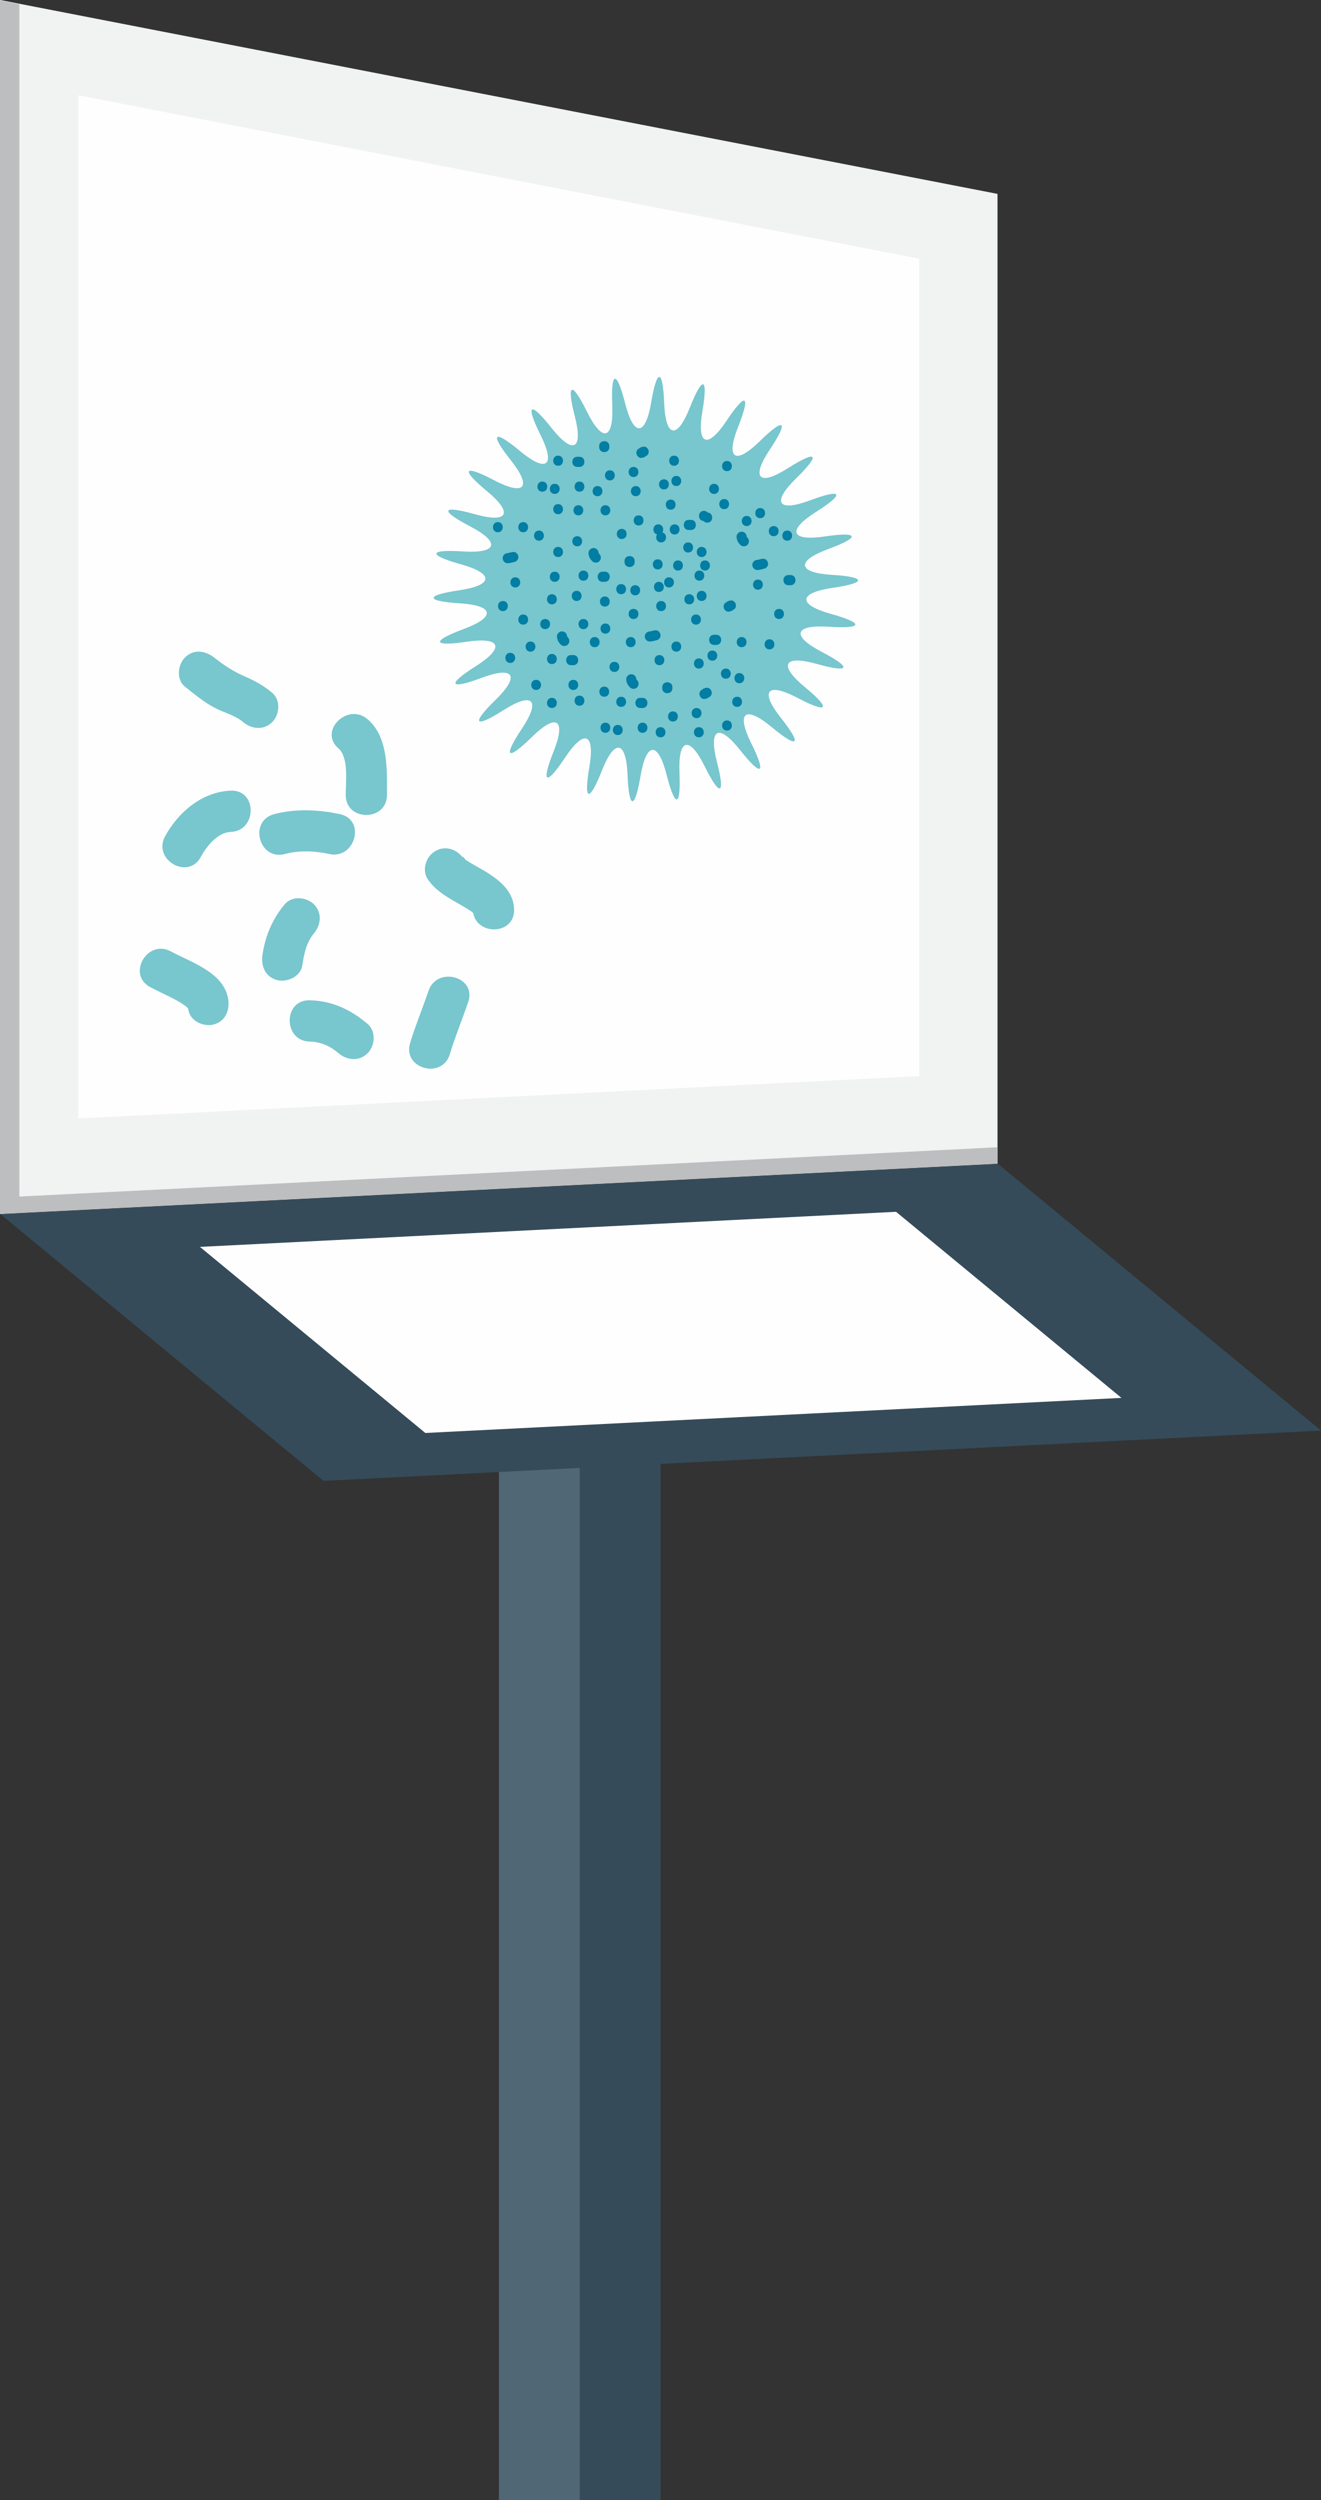<?xml version="1.0" encoding="UTF-8" standalone="no"?>
<!-- Created with Inkscape (http://www.inkscape.org/) -->

<svg
   xmlns:dc="http://purl.org/dc/elements/1.1/"
   xmlns:cc="http://creativecommons.org/ns#"
   xmlns:rdf="http://www.w3.org/1999/02/22-rdf-syntax-ns#"
   xmlns:svg="http://www.w3.org/2000/svg"
   xmlns="http://www.w3.org/2000/svg"
   xmlns:sodipodi="http://sodipodi.sourceforge.net/DTD/sodipodi-0.dtd"
   xmlns:inkscape="http://www.inkscape.org/namespaces/inkscape"
   width="86.882"
   height="164.316"
   viewBox="0 0 86.882 164.316"
   id="svg9844"
   version="1.1"
   inkscape:version="0.91 r13725"
   sodipodi:docname="board.svg">
  <rect x="0" y="0" width="86.882" height="164.316" fill="#333333" stroke="none"/>
  <defs
     id="defs9846">
    <clipPath
       id="clipPath1826-5"
       clipPathUnits="userSpaceOnUse">
      <path
         inkscape:connector-curvature="0"
         id="path1824-2"
         d="m 70.553,574.814 202.237,0 0,-51.566 -202.237,0 z" />
    </clipPath>
    <linearGradient
       id="linearGradient1836-3"
       spreadMethod="pad"
       gradientTransform="matrix(0,98.733,98.733,0,171.671,522.831)"
       gradientUnits="userSpaceOnUse"
       y2="0"
       x2="1"
       y1="0"
       x1="0">
      <stop
         id="stop1832-6"
         offset="0"
         style="stop-opacity:1;stop-color:#ffffff" />
      <stop
         id="stop1834-5"
         offset="1"
         style="stop-opacity:1;stop-color:#231f20" />
    </linearGradient>
    <clipPath
       id="clipPath1304-6"
       clipPathUnits="userSpaceOnUse">
      <path
         inkscape:connector-curvature="0"
         id="path1302-7"
         d="m 241.93,643.216 16.903,0 0,-56.38 -16.903,0 z" />
    </clipPath>
    <clipPath
       id="clipPath1280-3"
       clipPathUnits="userSpaceOnUse">
      <path
         inkscape:connector-curvature="0"
         id="path1278-2"
         d="m 225.027,643.216 16.903,0 0,-56.38 -16.903,0 z" />
    </clipPath>
    <clipPath
       id="clipPath1256-5"
       clipPathUnits="userSpaceOnUse">
      <path
         inkscape:connector-curvature="0"
         id="path1254-4"
         d="m 199.37,650 11.807,0 0,-63.164 -11.807,0 z" />
    </clipPath>
    <clipPath
       id="clipPath1240-8"
       clipPathUnits="userSpaceOnUse">
      <path
         inkscape:connector-curvature="0"
         id="path1238-9"
         d="m 188.744,643.216 10.76,0 0,-56.38 -10.76,0 z" />
    </clipPath>
    <clipPath
       id="clipPath1224-4"
       clipPathUnits="userSpaceOnUse">
      <path
         inkscape:connector-curvature="0"
         id="path1222-4"
         d="m 211.187,654.81 13.876,0 0,-67.974 -13.876,0 z" />
    </clipPath>
    <clipPath
       id="clipPath1198-8"
       clipPathUnits="userSpaceOnUse">
      <path
         inkscape:connector-curvature="0"
         id="path1196-1"
         d="m 168.542,654.81 20.202,0 0,-67.974 -20.202,0 z" />
    </clipPath>
    <clipPath
       id="clipPath1510-4"
       clipPathUnits="userSpaceOnUse">
      <path
         inkscape:connector-curvature="0"
         id="path1508-9"
         d="m 653.895,624.349 77.357,0 0,-10.384 -77.357,0 z" />
    </clipPath>
    <clipPath
       id="clipPath1494-1"
       clipPathUnits="userSpaceOnUse">
      <path
         inkscape:connector-curvature="0"
         id="path1492-4"
         d="m 662.202,614.082 69.05,0 0,-9.462 -69.05,0 z" />
    </clipPath>
    <clipPath
       id="clipPath1478-6"
       clipPathUnits="userSpaceOnUse">
      <path
         inkscape:connector-curvature="0"
         id="path1476-2"
         d="m 648.004,604.62 83.248,0 0,-17.77 -83.248,0 z" />
    </clipPath>
    <clipPath
       id="clipPath1320-1"
       clipPathUnits="userSpaceOnUse">
      <path
         inkscape:connector-curvature="0"
         id="path1318-3"
         d="m 517.567,574.814 228.766,0 0,-51.566 -228.766,0 z" />
    </clipPath>
    <linearGradient
       id="linearGradient1330-5"
       spreadMethod="pad"
       gradientTransform="matrix(0,98.733,98.733,0,631.95,522.831)"
       gradientUnits="userSpaceOnUse"
       y2="0"
       x2="1"
       y1="0"
       x1="0">
      <stop
         id="stop1326-0"
         offset="0"
         style="stop-opacity:1;stop-color:#ffffff" />
      <stop
         id="stop1328-8"
         offset="1"
         style="stop-opacity:1;stop-color:#231f20" />
    </linearGradient>
  </defs>
  <sodipodi:namedview
     id="base"
     pagecolor="#ffffff"
     bordercolor="#666666"
     borderopacity="1.0"
     inkscape:pageopacity="0.0"
     inkscape:pageshadow="2"
     inkscape:zoom="0.98994949"
     inkscape:cx="194.32466"
     inkscape:cy="292.52257"
     inkscape:document-units="px"
     inkscape:current-layer="layer1"
     showgrid="false"
     units="px"
     inkscape:window-width="1920"
     inkscape:window-height="1017"
     inkscape:window-x="-8"
     inkscape:window-y="-8"
     inkscape:window-maximized="1"
     fit-margin-top="0"
     fit-margin-left="0"
     fit-margin-right="0"
     fit-margin-bottom="0" />
  <g
     inkscape:label="Capa 1"
     inkscape:groupmode="layer"
     id="layer1"
     transform="translate(-3.4458e-6,-888.046)">
    <path
       id="path618"
       style="fill:#354b59;fill-opacity:1;fill-rule:nonzero;stroke:none"
       d="m 43.441,1052.362 -10.624,0 0,-73.186 10.624,0 z"
       inkscape:connector-curvature="0" />
    <path
       id="path620"
       style="fill:#506875;fill-opacity:1;fill-rule:nonzero;stroke:none"
       d="m 38.129,1052.362 -5.312,0 0,-73.186 5.312,0 z"
       inkscape:connector-curvature="0" />
    <g
       transform="matrix(0.657,0,0,-0.657,3.4150018e-4,888.046)"
       id="g622">
      <path
         id="path624"
         style="fill:#f1f2f2;fill-opacity:1;fill-rule:nonzero;stroke:none"
         d="m 0,0 0,-121.41 99.855,5.031 0,96.983 z"
         inkscape:connector-curvature="0" />
    </g>
    <g
       transform="matrix(0.657,0,0,-0.657,5.149,894.306)"
       id="g626">
      <path
         id="path628"
         style="fill:#fffeff;fill-opacity:1;fill-rule:nonzero;stroke:none"
         d="m 0,0 0,-102.361 84.188,4.241 0,81.766 z"
         inkscape:connector-curvature="0" />
    </g>
    <g
       transform="matrix(0.657,0,0,-0.657,1.273,966.69)"
       id="g630">
      <path
         id="path632"
         style="fill:#bcbec0;fill-opacity:1;fill-rule:nonzero;stroke:none"
         d="m 0,0 0,119.278 -1.937,0.376 0,-121.409 99.856,5.03 0,1.658 z"
         inkscape:connector-curvature="0" />
    </g>
    <g
       transform="matrix(0.657,0,0,-0.657,86.883,982.07)"
       id="g634">
      <path
         id="path636"
         style="fill:#354b59;fill-opacity:1;fill-rule:nonzero;stroke:none"
         d="m 0,0 -99.855,-5.03 -32.333,26.674 99.856,5.03"
         inkscape:connector-curvature="0" />
    </g>
    <g
       transform="matrix(0.657,0,0,-0.657,73.757,979.921)"
       id="g638">
      <path
         id="path640"
         style="fill:#fffeff;fill-opacity:1;fill-rule:nonzero;stroke:none"
         d="m 0,0 -69.686,-3.511 -22.562,18.616 69.685,3.51"
         inkscape:connector-curvature="0" />
    </g>
    <g
       transform="matrix(0.657,0,0,-0.657,22.263,937.238)"
       id="g642">
      <path
         id="path644"
         style="fill:#78c6ce;fill-opacity:1;fill-rule:nonzero;stroke:none"
         d="m 0,0 c 1.03,-0.881 0.727,-3.335 0.723,-4.659 -0.008,-2.662 4.119,-2.66 4.128,0 C 4.859,-2.167 5.005,1.133 2.919,2.92 0.908,4.641 -2.025,1.734 0,0"
         inkscape:connector-curvature="0" />
    </g>
    <g
       transform="matrix(0.657,0,0,-0.657,33.813,947.819)"
       id="g646">
      <path
         id="path648"
         style="fill:#78c6ce;fill-opacity:1;fill-rule:nonzero;stroke:none"
         d="M 0,0 C -0.042,1.637 -1.166,2.682 -2.444,3.527 -2.987,3.888 -3.568,4.194 -4.134,4.52 -4.428,4.69 -4.716,4.87 -4.998,5.061 -4.612,4.798 -5.464,5.667 -5.073,5.095 -5.706,6.024 -6.876,6.436 -7.897,5.836 -8.816,5.298 -9.272,3.944 -8.639,3.013 -7.934,1.981 -6.905,1.348 -5.84,0.738 c 0.502,-0.286 1.003,-0.57 1.486,-0.888 0.202,-0.147 0.22,-0.156 0.054,-0.028 0.094,-0.077 0.182,-0.157 0.268,-0.241 0.161,-0.177 0.155,-0.164 -0.015,0.043 C -3.825,-0.691 -4.125,-0.122 -4.129,0 -4.059,-2.657 0.07,-2.663 0,0"
         inkscape:connector-curvature="0" />
    </g>
    <g
       transform="matrix(0.657,0,0,-0.657,28.182,953.171)"
       id="g650">
      <path
         id="path652"
         style="fill:#78c6ce;fill-opacity:1;fill-rule:nonzero;stroke:none"
         d="M 0,0 C -0.596,-1.751 -1.31,-3.462 -1.844,-5.234 -2.613,-7.79 1.372,-8.875 2.137,-6.333 2.671,-4.559 3.385,-2.851 3.981,-1.099 4.84,1.43 0.851,2.505 0,0"
         inkscape:connector-curvature="0" />
    </g>
    <g
       transform="matrix(0.657,0,0,-0.657,24.181,955.349)"
       id="g654">
      <path
         id="path656"
         style="fill:#78c6ce;fill-opacity:1;fill-rule:nonzero;stroke:none"
         d="m 0,0 c -1.685,1.443 -3.564,2.326 -5.81,2.375 -2.664,0.058 -2.659,-4.071 0,-4.129 1.095,-0.024 2.03,-0.428 2.891,-1.165 0.853,-0.732 2.077,-0.841 2.919,0 C 0.749,-2.17 0.854,-0.733 0,0"
         inkscape:connector-curvature="0" />
    </g>
    <g
       transform="matrix(0.657,0,0,-0.657,15.008,953.71)"
       id="g658">
      <path
         id="path660"
         style="fill:#78c6ce;fill-opacity:1;fill-rule:nonzero;stroke:none"
         d="m 0,0 c -0.422,2.66 -3.708,3.673 -5.74,4.771 -2.341,1.265 -4.427,-2.299 -2.084,-3.564 0.827,-0.446 1.692,-0.814 2.52,-1.259 0.214,-0.115 0.421,-0.24 0.628,-0.366 -0.041,0.025 0.58,-0.411 0.327,-0.209 0.162,-0.13 0.306,-0.279 0.447,-0.433 -0.128,0.165 -0.133,0.151 -0.013,-0.043 -0.098,0.227 -0.12,0.228 -0.065,0.004 0.176,-1.112 1.546,-1.714 2.539,-1.442 C -0.268,-2.217 0.176,-1.111 0,0"
         inkscape:connector-curvature="0" />
    </g>
    <g
       transform="matrix(0.657,0,0,-0.657,19.879,951.511)"
       id="g662">
      <path
         id="path664"
         style="fill:#78c6ce;fill-opacity:1;fill-rule:nonzero;stroke:none"
         d="m 0,0 c 0.174,1.152 0.408,2.315 1.164,3.217 0.722,0.863 0.847,2.071 0,2.919 C 0.422,6.879 -1.032,7 -1.756,6.136 -2.989,4.662 -3.692,2.995 -3.981,1.098 -4.151,-0.014 -3.719,-1.117 -2.54,-1.441 -1.553,-1.713 -0.171,-1.114 0,0"
         inkscape:connector-curvature="0" />
    </g>
    <g
       transform="matrix(0.657,0,0,-0.657,22.372,941.56)"
       id="g666">
      <path
         id="path668"
         style="fill:#78c6ce;fill-opacity:1;fill-rule:nonzero;stroke:none"
         d="m 0,0 c -2.139,0.471 -4.499,0.575 -6.627,0 -2.567,-0.694 -1.477,-4.677 1.098,-3.981 1.41,0.383 3.013,0.313 4.431,0 C 1.497,-4.552 2.6,-0.572 0,0"
         inkscape:connector-curvature="0" />
    </g>
    <g
       transform="matrix(0.657,0,0,-0.657,13.201,944.377)"
       id="g670">
      <path
         id="path672"
         style="fill:#78c6ce;fill-opacity:1;fill-rule:nonzero;stroke:none"
         d="m 0,0 c 0.602,1.1 1.689,2.461 3.009,2.517 2.652,0.109 2.663,4.238 0,4.129 C 0.147,6.527 -2.23,4.522 -3.564,2.084 -4.844,-0.252 -1.278,-2.336 0,0"
         inkscape:connector-curvature="0" />
    </g>
    <g
       transform="matrix(0.657,0,0,-0.657,17.908,933.585)"
       id="g674">
      <path
         id="path676"
         style="fill:#78c6ce;fill-opacity:1;fill-rule:nonzero;stroke:none"
         d="m 0,0 c -0.848,0.72 -1.74,1.203 -2.753,1.645 -1.139,0.497 -2.099,1.125 -3.072,1.894 -0.882,0.695 -2.054,0.864 -2.919,0 -0.726,-0.726 -0.884,-2.222 0,-2.92 0.961,-0.757 1.892,-1.544 2.981,-2.115 0.918,-0.481 2.042,-0.742 2.843,-1.423 0.856,-0.728 2.076,-0.843 2.92,0 C 0.746,-2.172 0.857,-0.73 0,0"
         inkscape:connector-curvature="0" />
    </g>
    <g
       transform="matrix(0.657,0,0,-0.657,47.791,915.692)"
       id="g678">
      <path
         id="path680"
         style="fill:#78c6ce;fill-opacity:1;fill-rule:nonzero;stroke:none"
         d="M 0,0 C 1.918,2.89 2.438,2.618 1.156,-0.604 -0.126,-3.827 0.852,-4.477 3.327,-2.049 5.803,0.379 6.255,0.004 4.331,-2.881 2.407,-5.767 3.229,-6.605 6.155,-4.746 9.082,-2.885 9.447,-3.345 6.965,-5.768 4.482,-8.19 5.111,-9.182 8.36,-7.971 c 3.25,1.211 3.512,0.686 0.58,-1.168 -2.931,-1.853 -2.522,-2.954 0.909,-2.445 3.43,0.509 3.576,-0.06 0.323,-1.264 -3.253,-1.203 -3.082,-2.364 0.38,-2.58 3.461,-0.216 3.484,-0.801 0.053,-1.302 -3.432,-0.501 -3.505,-1.673 -0.165,-2.603 3.342,-0.931 3.243,-1.509 -0.218,-1.286 -3.461,0.223 -3.778,-0.907 -0.703,-2.512 3.075,-1.604 2.858,-2.15 -0.481,-1.212 -3.338,0.938 -3.883,-0.102 -1.209,-2.31 2.674,-2.21 2.349,-2.699 -0.723,-1.087 -3.071,1.612 -3.819,0.709 -1.664,-2.008 2.158,-2.716 1.738,-3.127 -0.93,-0.912 -2.669,2.215 -3.589,1.487 -2.046,-1.62 1.545,-3.105 1.049,-3.419 -1.102,-0.698 -2.148,2.722 -3.201,2.201 -2.336,-1.158 0.865,-3.358 0.314,-3.563 -1.222,-0.453 -1.537,3.109 -2.674,2.818 -2.527,-0.648 0.147,-3.465 -0.433,-3.551 -1.29,-0.19 -0.857,3.361 -2.029,3.312 -2.606,-0.107 -0.576,-3.42 -1.162,-3.383 -1.302,0.082 -0.14,3.465 -1.297,3.662 -2.57,0.436 -1.277,-3.225 -1.841,-3.067 -1.256,0.351 0.584,3.419 -0.507,3.852 -2.425,0.962 -1.918,-2.89 -2.437,-2.617 -1.155,0.604 1.282,3.224 0.304,3.873 -2.173,1.446 -2.476,-2.429 -2.928,-2.055 -1.004,0.831 1.924,2.886 1.104,3.725 -1.824,1.865 -2.927,-1.861 -3.291,-1.4 -0.809,1.022 2.482,2.422 1.854,3.414 -1.396,2.203 -3.25,-1.211 -3.512,-0.685 -0.579,1.168 2.93,1.854 2.523,2.954 -0.908,2.445 -3.43,-0.509 -3.577,0.06 -0.325,1.264 3.253,1.203 3.083,2.364 -0.379,2.58 -3.462,0.216 -3.485,0.802 -0.052,1.303 3.43,0.501 3.505,1.672 0.164,2.603 -3.341,0.931 -3.244,1.509 0.217,1.285 3.461,-0.224 3.779,0.907 0.704,2.512 -3.075,1.605 -2.859,2.15 0.48,1.212 3.34,-0.938 3.883,0.102 1.209,2.311 -2.673,2.209 -2.348,2.698 0.724,1.086 3.07,-1.613 3.818,-0.708 1.663,2.008 -2.156,2.717 -1.737,3.128 0.932,0.913 2.668,-2.216 3.589,-1.487 2.044,1.619 -1.544,3.105 -1.048,3.419 1.102,0.697 2.15,-2.721 3.201,-2.2 2.336,1.159 -0.864,3.359 -0.314,3.563 1.222,0.454 1.539,-3.109 2.676,-2.818 2.528,0.648 -0.148,3.464 0.432,3.55 1.29,0.189 0.856,-3.36 2.03,-3.312 2.606,0.108 0.577,3.419 1.162,3.383 1.301,-0.083 0.14,-3.465 1.297,-3.662 2.572,-0.436 1.275,3.226 1.84,3.067 1.256,-0.352 C -3.009,-2.457 -1.918,-2.89 0,0"
         inkscape:connector-curvature="0" />
    </g>
    <g
       transform="matrix(0.657,0,0,-0.657,38.705,924.398)"
       id="g682">
      <path
         id="path684"
         style="fill:#027da3;fill-opacity:1;fill-rule:nonzero;stroke:none"
         d="m 0,0 c 0.015,-0.331 0.146,-0.579 0.375,-0.809 0.195,-0.196 0.521,-0.195 0.716,0 0.196,0.195 0.195,0.521 0,0.717 C 1.074,-0.075 0.962,0.054 1.038,-0.046 1.022,-0.023 1.008,0 0.996,0.024 1.013,-0.008 1.02,-0.117 1.015,0 1.003,0.276 0.793,0.506 0.508,0.506 0.24,0.506 -0.011,0.276 0,0"
         inkscape:connector-curvature="0" />
    </g>
    <g
       transform="matrix(0.657,0,0,-0.657,39.631,926.286)"
       id="g686">
      <path
         id="path688"
         style="fill:#027da3;fill-opacity:1;fill-rule:nonzero;stroke:none"
         d="m 0,0 0.226,0 c 0.652,0 0.652,1.014 0,1.014 L 0,1.014 C -0.654,1.014 -0.654,0 0,0"
         inkscape:connector-curvature="0" />
    </g>
    <g
       transform="matrix(0.657,0,0,-0.657,41.741,924.99)"
       id="g690">
      <path
         id="path692"
         style="fill:#027da3;fill-opacity:1;fill-rule:nonzero;stroke:none"
         d="m 0,0 0,0.113 c 0,0.653 -1.013,0.653 -1.013,0 L -1.013,0 C -1.013,-0.654 0,-0.654 0,0"
         inkscape:connector-curvature="0" />
    </g>
    <g
       transform="matrix(0.657,0,0,-0.657,41.778,927.174)"
       id="g694">
      <path
         id="path696"
         style="fill:#027da3;fill-opacity:1;fill-rule:nonzero;stroke:none"
         d="M 0,0 C 0.654,0 0.654,1.014 0,1.014 -0.654,1.014 -0.654,0 0,0"
         inkscape:connector-curvature="0" />
    </g>
    <g
       transform="matrix(0.657,0,0,-0.657,47.924,928.248)"
       id="g698">
      <path
         id="path700"
         style="fill:#027da3;fill-opacity:1;fill-rule:nonzero;stroke:none"
         d="M 0,0 C 0.122,0.016 0.21,0.038 0.323,0.087 0.366,0.119 0.408,0.151 0.45,0.184 0.525,0.256 0.344,0.134 0.443,0.177 0.359,0.154 0.273,0.131 0.189,0.108 0.201,0.109 0.213,0.111 0.226,0.113 0.499,0.148 0.732,0.316 0.732,0.62 0.732,0.869 0.5,1.162 0.226,1.126 0.104,1.11 0.017,1.089 -0.098,1.04 -0.14,1.008 -0.182,0.976 -0.224,0.942 -0.299,0.87 -0.117,0.993 -0.219,0.95 -0.133,0.973 -0.047,0.996 0.037,1.019 0.025,1.017 0.014,1.016 0,1.014 -0.274,0.979 -0.506,0.81 -0.506,0.507 -0.506,0.258 -0.274,-0.036 0,0"
         inkscape:connector-curvature="0" />
    </g>
    <g
       transform="matrix(0.657,0,0,-0.657,46.147,924.657)"
       id="g702">
      <path
         id="path704"
         style="fill:#027da3;fill-opacity:1;fill-rule:nonzero;stroke:none"
         d="M 0,0 C 0.654,0 0.654,1.014 0,1.014 -0.652,1.014 -0.652,0 0,0"
         inkscape:connector-curvature="0" />
    </g>
    <g
       transform="matrix(0.657,0,0,-0.657,46.147,927.545)"
       id="g706">
      <path
         id="path708"
         style="fill:#027da3;fill-opacity:1;fill-rule:nonzero;stroke:none"
         d="M 0,0 C 0.654,0 0.654,1.014 0,1.014 -0.652,1.014 -0.652,0 0,0"
         inkscape:connector-curvature="0" />
    </g>
    <g
       transform="matrix(0.657,0,0,-0.657,45.333,927.767)"
       id="g710">
      <path
         id="path712"
         style="fill:#027da3;fill-opacity:1;fill-rule:nonzero;stroke:none"
         d="M 0,0 C 0.653,0 0.653,1.014 0,1.014 -0.654,1.014 -0.654,0 0,0"
         inkscape:connector-curvature="0" />
    </g>
    <g
       transform="matrix(0.657,0,0,-0.657,43.334,926.953)"
       id="g714">
      <path
         id="path716"
         style="fill:#027da3;fill-opacity:1;fill-rule:nonzero;stroke:none"
         d="M 0,0 C 0.653,0 0.653,1.014 0,1.014 -0.653,1.014 -0.653,0 0,0"
         inkscape:connector-curvature="0" />
    </g>
    <g
       transform="matrix(0.657,0,0,-0.657,42,922.584)"
       id="g718">
      <path
         id="path720"
         style="fill:#027da3;fill-opacity:1;fill-rule:nonzero;stroke:none"
         d="M 0,0 C 0.654,0 0.654,1.014 0,1.014 -0.654,1.014 -0.654,0 0,0"
         inkscape:connector-curvature="0" />
    </g>
    <g
       transform="matrix(0.657,0,0,-0.657,45.999,926.212)"
       id="g722">
      <path
         id="path724"
         style="fill:#027da3;fill-opacity:1;fill-rule:nonzero;stroke:none"
         d="M 0,0 C 0.653,0 0.653,1.014 0,1.014 -0.653,1.014 -0.653,0 0,0"
         inkscape:connector-curvature="0" />
    </g>
    <g
       transform="matrix(0.657,0,0,-0.657,43.481,923.695)"
       id="g726">
      <path
         id="path728"
         style="fill:#027da3;fill-opacity:1;fill-rule:nonzero;stroke:none"
         d="M 0,0 C 0.654,0 0.654,1.014 0,1.014 -0.653,1.014 -0.653,0 0,0"
         inkscape:connector-curvature="0" />
    </g>
    <g
       transform="matrix(0.657,0,0,-0.657,37.927,927.545)"
       id="g730">
      <path
         id="path732"
         style="fill:#027da3;fill-opacity:1;fill-rule:nonzero;stroke:none"
         d="M 0,0 C 0.654,0 0.654,1.014 0,1.014 -0.652,1.014 -0.652,0 0,0"
         inkscape:connector-curvature="0" />
    </g>
    <g
       transform="matrix(0.657,0,0,-0.657,41.667,928.73)"
       id="g734">
      <path
         id="path736"
         style="fill:#027da3;fill-opacity:1;fill-rule:nonzero;stroke:none"
         d="M 0,0 C 0.653,0 0.653,1.015 0,1.015 -0.654,1.015 -0.654,0 0,0"
         inkscape:connector-curvature="0" />
    </g>
    <g
       transform="matrix(0.657,0,0,-0.657,39.78,927.915)"
       id="g738">
      <path
         id="path740"
         style="fill:#027da3;fill-opacity:1;fill-rule:nonzero;stroke:none"
         d="M 0,0 C 0.652,0 0.652,1.014 0,1.014 -0.654,1.014 -0.654,0 0,0"
         inkscape:connector-curvature="0" />
    </g>
    <g
       transform="matrix(0.657,0,0,-0.657,42.741,930.211)"
       id="g742">
      <path
         id="path744"
         style="fill:#027da3;fill-opacity:1;fill-rule:nonzero;stroke:none"
         d="M 0,0 C 0.138,0.005 0.273,0.027 0.408,0.061 0.456,0.073 0.504,0.088 0.553,0.102 0.589,0.113 0.715,0.124 0.563,0.113 0.839,0.133 1.07,0.329 1.07,0.62 1.07,0.881 0.839,1.147 0.563,1.126 0.449,1.119 0.345,1.098 0.237,1.066 0.13,1.036 0.054,1.017 0,1.015 -0.276,1.003 -0.507,0.792 -0.507,0.507 -0.507,0.239 -0.276,-0.01 0,0"
         inkscape:connector-curvature="0" />
    </g>
    <g
       transform="matrix(0.657,0,0,-0.657,45.777,929.1)"
       id="g746">
      <path
         id="path748"
         style="fill:#027da3;fill-opacity:1;fill-rule:nonzero;stroke:none"
         d="M 0,0 C 0.654,0 0.654,1.014 0,1.014 -0.654,1.014 -0.654,0 0,0"
         inkscape:connector-curvature="0" />
    </g>
    <g
       transform="matrix(0.657,0,0,-0.657,43.481,928.211)"
       id="g750">
      <path
         id="path752"
         style="fill:#027da3;fill-opacity:1;fill-rule:nonzero;stroke:none"
         d="M 0,0 C 0.654,0 0.654,1.014 0,1.014 -0.653,1.014 -0.653,0 0,0"
         inkscape:connector-curvature="0" />
    </g>
    <g
       transform="matrix(0.657,0,0,-0.657,47.11,929.766)"
       id="g754">
      <path
         id="path756"
         style="fill:#027da3;fill-opacity:1;fill-rule:nonzero;stroke:none"
         d="m 0,0 -0.226,0 c -0.654,0 -0.654,-1.014 0,-1.014 l 0.226,0 C 0.653,-1.014 0.653,0 0,0"
         inkscape:connector-curvature="0" />
    </g>
    <g
       transform="matrix(0.657,0,0,-0.657,51.238,928.73)"
       id="g758">
      <path
         id="path760"
         style="fill:#027da3;fill-opacity:1;fill-rule:nonzero;stroke:none"
         d="M 0,0 C 0.654,0 0.654,1.015 0,1.015 -0.653,1.015 -0.653,0 0,0"
         inkscape:connector-curvature="0" />
    </g>
    <g
       transform="matrix(0.657,0,0,-0.657,40.89,923.472)"
       id="g762">
      <path
         id="path764"
         style="fill:#027da3;fill-opacity:1;fill-rule:nonzero;stroke:none"
         d="M 0,0 C 0.654,0 0.654,1.014 0,1.014 -0.654,1.014 -0.654,0 0,0"
         inkscape:connector-curvature="0" />
    </g>
    <g
       transform="matrix(0.657,0,0,-0.657,44.37,923.176)"
       id="g766">
      <path
         id="path768"
         style="fill:#027da3;fill-opacity:1;fill-rule:nonzero;stroke:none"
         d="M 0,0 C 0.653,0 0.653,1.015 0,1.015 -0.653,1.015 -0.653,0 0,0"
         inkscape:connector-curvature="0" />
    </g>
    <g
       transform="matrix(0.657,0,0,-0.657,45.259,924.361)"
       id="g770">
      <path
         id="path772"
         style="fill:#027da3;fill-opacity:1;fill-rule:nonzero;stroke:none"
         d="M 0,0 C 0.654,0 0.654,1.014 0,1.014 -0.653,1.014 -0.653,0 0,0"
         inkscape:connector-curvature="0" />
    </g>
    <g
       transform="matrix(0.657,0,0,-0.657,46.295,922.288)"
       id="g774">
      <path
         id="path776"
         style="fill:#027da3;fill-opacity:1;fill-rule:nonzero;stroke:none"
         d="M 0,0 C 0.654,0 0.654,1.015 0,1.015 -0.653,1.015 -0.653,0 0,0"
         inkscape:connector-curvature="0" />
    </g>
    <g
       transform="matrix(0.657,0,0,-0.657,41.482,930.581)"
       id="g778">
      <path
         id="path780"
         style="fill:#027da3;fill-opacity:1;fill-rule:nonzero;stroke:none"
         d="M 0,0 C 0.654,0 0.654,1.014 0,1.014 -0.652,1.014 -0.652,0 0,0"
         inkscape:connector-curvature="0" />
    </g>
    <g
       transform="matrix(0.657,0,0,-0.657,39.113,930.581)"
       id="g782">
      <path
         id="path784"
         style="fill:#027da3;fill-opacity:1;fill-rule:nonzero;stroke:none"
         d="M 0,0 C 0.654,0 0.654,1.014 0,1.014 -0.654,1.014 -0.654,0 0,0"
         inkscape:connector-curvature="0" />
    </g>
    <g
       transform="matrix(0.657,0,0,-0.657,39.816,929.692)"
       id="g786">
      <path
         id="path788"
         style="fill:#027da3;fill-opacity:1;fill-rule:nonzero;stroke:none"
         d="M 0,0 C 0.654,0 0.654,1.014 0,1.014 -0.652,1.014 -0.652,0 0,0"
         inkscape:connector-curvature="0" />
    </g>
    <g
       transform="matrix(0.657,0,0,-0.657,38.372,926.212)"
       id="g790">
      <path
         id="path792"
         style="fill:#027da3;fill-opacity:1;fill-rule:nonzero;stroke:none"
         d="M 0,0 C 0.654,0 0.654,1.014 0,1.014 -0.654,1.014 -0.654,0 0,0"
         inkscape:connector-curvature="0" />
    </g>
    <g
       transform="matrix(0.657,0,0,-0.657,36.299,927.767)"
       id="g794">
      <path
         id="path796"
         style="fill:#027da3;fill-opacity:1;fill-rule:nonzero;stroke:none"
         d="M 0,0 C 0.652,0 0.652,1.014 0,1.014 -0.654,1.014 -0.654,0 0,0"
         inkscape:connector-curvature="0" />
    </g>
    <g
       transform="matrix(0.657,0,0,-0.657,33.892,926.656)"
       id="g798">
      <path
         id="path800"
         style="fill:#027da3;fill-opacity:1;fill-rule:nonzero;stroke:none"
         d="M 0,0 C 0.653,0 0.653,1.014 0,1.014 -0.654,1.014 -0.654,0 0,0"
         inkscape:connector-curvature="0" />
    </g>
    <g
       transform="matrix(0.657,0,0,-0.657,38.372,929.396)"
       id="g802">
      <path
         id="path804"
         style="fill:#027da3;fill-opacity:1;fill-rule:nonzero;stroke:none"
         d="M 0,0 C 0.654,0 0.654,1.014 0,1.014 -0.654,1.014 -0.654,0 0,0"
         inkscape:connector-curvature="0" />
    </g>
    <g
       transform="matrix(0.657,0,0,-0.657,36.484,926.286)"
       id="g806">
      <path
         id="path808"
         style="fill:#027da3;fill-opacity:1;fill-rule:nonzero;stroke:none"
         d="M 0,0 C 0.654,0 0.654,1.014 0,1.014 -0.654,1.014 -0.654,0 0,0"
         inkscape:connector-curvature="0" />
    </g>
    <g
       transform="matrix(0.657,0,0,-0.657,35.447,923.583)"
       id="g810">
      <path
         id="path812"
         style="fill:#027da3;fill-opacity:1;fill-rule:nonzero;stroke:none"
         d="M 0,0 C 0.654,0 0.654,1.014 0,1.014 -0.652,1.014 -0.652,0 0,0"
         inkscape:connector-curvature="0" />
    </g>
    <g
       transform="matrix(0.657,0,0,-0.657,36.706,924.657)"
       id="g814">
      <path
         id="path816"
         style="fill:#027da3;fill-opacity:1;fill-rule:nonzero;stroke:none"
         d="M 0,0 C 0.654,0 0.654,1.014 0,1.014 -0.652,1.014 -0.652,0 0,0"
         inkscape:connector-curvature="0" />
    </g>
    <g
       transform="matrix(0.657,0,0,-0.657,48.443,923.324)"
       id="g818">
      <path
         id="path820"
         style="fill:#027da3;fill-opacity:1;fill-rule:nonzero;stroke:none"
         d="m 0,0 c 0.015,-0.331 0.144,-0.579 0.375,-0.81 0.195,-0.195 0.521,-0.194 0.716,0 0.196,0.196 0.195,0.522 0,0.718 C 1.074,-0.075 0.962,0.055 1.038,-0.046 1.022,-0.024 1.008,0 0.996,0.024 1.013,-0.008 1.02,-0.117 1.015,0 1.003,0.275 0.793,0.506 0.508,0.506 0.24,0.506 -0.012,0.276 0,0"
         inkscape:connector-curvature="0" />
    </g>
    <g
       transform="matrix(0.657,0,0,-0.657,37.964,918.733)"
       id="g822">
      <path
         id="path824"
         style="fill:#027da3;fill-opacity:1;fill-rule:nonzero;stroke:none"
         d="m 0,0 0.227,0 c 0.653,0 0.653,1.014 0,1.014 L 0,1.014 C -0.652,1.014 -0.652,0 0,0"
         inkscape:connector-curvature="0" />
    </g>
    <g
       transform="matrix(0.657,0,0,-0.657,40.076,917.438)"
       id="g826">
      <path
         id="path828"
         style="fill:#027da3;fill-opacity:1;fill-rule:nonzero;stroke:none"
         d="m 0,0 0,0.113 c 0,0.654 -1.015,0.654 -1.015,0 L -1.015,0 C -1.015,-0.653 0,-0.653 0,0"
         inkscape:connector-curvature="0" />
    </g>
    <g
       transform="matrix(0.657,0,0,-0.657,40.112,919.622)"
       id="g830">
      <path
         id="path832"
         style="fill:#027da3;fill-opacity:1;fill-rule:nonzero;stroke:none"
         d="M 0,0 C 0.654,0 0.654,1.014 0,1.014 -0.654,1.014 -0.654,0 0,0"
         inkscape:connector-curvature="0" />
    </g>
    <g
       transform="matrix(0.657,0,0,-0.657,42.186,918.141)"
       id="g834">
      <path
         id="path836"
         style="fill:#027da3;fill-opacity:1;fill-rule:nonzero;stroke:none"
         d="M 0,0 C 0.121,0.016 0.21,0.038 0.322,0.087 0.365,0.119 0.407,0.151 0.45,0.185 0.525,0.257 0.343,0.134 0.443,0.178 0.358,0.154 0.273,0.131 0.188,0.108 0.2,0.109 0.213,0.111 0.225,0.113 0.499,0.148 0.732,0.316 0.732,0.62 0.732,0.869 0.5,1.163 0.225,1.127 0.103,1.111 0.015,1.089 -0.098,1.04 -0.141,1.008 -0.184,0.976 -0.224,0.942 -0.3,0.871 -0.118,0.993 -0.219,0.95 -0.133,0.973 -0.048,0.996 0.037,1.019 0.023,1.018 0.012,1.016 0,1.015 -0.274,0.979 -0.508,0.811 -0.508,0.507 -0.508,0.258 -0.275,-0.036 0,0"
         inkscape:connector-curvature="0" />
    </g>
    <g
       transform="matrix(0.657,0,0,-0.657,51.775,923.583)"
       id="g838">
      <path
         id="path840"
         style="fill:#027da3;fill-opacity:1;fill-rule:nonzero;stroke:none"
         d="M 0,0 C 0.654,0 0.654,1.014 0,1.014 -0.653,1.014 -0.653,0 0,0"
         inkscape:connector-curvature="0" />
    </g>
    <g
       transform="matrix(0.657,0,0,-0.657,44.481,919.992)"
       id="g842">
      <path
         id="path844"
         style="fill:#027da3;fill-opacity:1;fill-rule:nonzero;stroke:none"
         d="M 0,0 C 0.654,0 0.654,1.014 0,1.014 -0.652,1.014 -0.652,0 0,0"
         inkscape:connector-curvature="0" />
    </g>
    <g
       transform="matrix(0.657,0,0,-0.657,43.667,920.214)"
       id="g846">
      <path
         id="path848"
         style="fill:#027da3;fill-opacity:1;fill-rule:nonzero;stroke:none"
         d="M 0,0 C 0.654,0 0.654,1.014 0,1.014 -0.654,1.014 -0.654,0 0,0"
         inkscape:connector-curvature="0" />
    </g>
    <g
       transform="matrix(0.657,0,0,-0.657,41.667,919.4)"
       id="g850">
      <path
         id="path852"
         style="fill:#027da3;fill-opacity:1;fill-rule:nonzero;stroke:none"
         d="M 0,0 C 0.653,0 0.653,1.014 0,1.014 -0.654,1.014 -0.654,0 0,0"
         inkscape:connector-curvature="0" />
    </g>
    <g
       transform="matrix(0.657,0,0,-0.657,47.628,921.51)"
       id="g854">
      <path
         id="path856"
         style="fill:#027da3;fill-opacity:1;fill-rule:nonzero;stroke:none"
         d="M 0,0 C 0.654,0 0.654,1.014 0,1.014 -0.652,1.014 -0.652,0 0,0"
         inkscape:connector-curvature="0" />
    </g>
    <g
       transform="matrix(0.657,0,0,-0.657,44.334,918.659)"
       id="g858">
      <path
         id="path860"
         style="fill:#027da3;fill-opacity:1;fill-rule:nonzero;stroke:none"
         d="M 0,0 C 0.652,0 0.652,1.014 0,1.014 -0.654,1.014 -0.654,0 0,0"
         inkscape:connector-curvature="0" />
    </g>
    <g
       transform="matrix(0.657,0,0,-0.657,49.11,922.621)"
       id="g862">
      <path
         id="path864"
         style="fill:#027da3;fill-opacity:1;fill-rule:nonzero;stroke:none"
         d="M 0,0 C 0.652,0 0.652,1.014 0,1.014 -0.654,1.014 -0.654,0 0,0"
         inkscape:connector-curvature="0" />
    </g>
    <g
       transform="matrix(0.657,0,0,-0.657,36.484,920.51)"
       id="g866">
      <path
         id="path868"
         style="fill:#027da3;fill-opacity:1;fill-rule:nonzero;stroke:none"
         d="M 0,0 C 0.654,0 0.654,1.014 0,1.014 -0.654,1.014 -0.654,0 0,0"
         inkscape:connector-curvature="0" />
    </g>
    <g
       transform="matrix(0.657,0,0,-0.657,39.298,920.659)"
       id="g870">
      <path
         id="path872"
         style="fill:#027da3;fill-opacity:1;fill-rule:nonzero;stroke:none"
         d="M 0,0 C 0.652,0 0.652,1.015 0,1.015 -0.654,1.015 -0.654,0 0,0"
         inkscape:connector-curvature="0" />
    </g>
    <g
       transform="matrix(0.657,0,0,-0.657,38.113,920.362)"
       id="g874">
      <path
         id="path876"
         style="fill:#027da3;fill-opacity:1;fill-rule:nonzero;stroke:none"
         d="M 0,0 C 0.653,0 0.653,1.014 0,1.014 -0.654,1.014 -0.654,0 0,0"
         inkscape:connector-curvature="0" />
    </g>
    <g
       transform="matrix(0.657,0,0,-0.657,33.392,925.064)"
       id="g878">
      <path
         id="path880"
         style="fill:#027da3;fill-opacity:1;fill-rule:nonzero;stroke:none"
         d="m 0,0 c 0.139,0.006 0.274,0.027 0.407,0.061 0.049,0.011 0.097,0.026 0.146,0.041 0.037,0.011 0.162,0.022 0.01,0.011 0.276,0.02 0.506,0.215 0.506,0.507 0,0.261 -0.23,0.527 -0.506,0.507 C 0.45,1.119 0.346,1.098 0.237,1.066 0.131,1.035 0.054,1.016 0,1.014 -0.275,1.003 -0.507,0.792 -0.507,0.507 -0.507,0.239 -0.275,-0.011 0,0"
         inkscape:connector-curvature="0" />
    </g>
    <g
       transform="matrix(0.657,0,0,-0.657,44.111,921.547)"
       id="g882">
      <path
         id="path884"
         style="fill:#027da3;fill-opacity:1;fill-rule:nonzero;stroke:none"
         d="M 0,0 C 0.654,0 0.654,1.015 0,1.015 -0.653,1.015 -0.653,0 0,0"
         inkscape:connector-curvature="0" />
    </g>
    <g
       transform="matrix(0.657,0,0,-0.657,41.816,920.659)"
       id="g886">
      <path
         id="path888"
         style="fill:#027da3;fill-opacity:1;fill-rule:nonzero;stroke:none"
         d="M 0,0 C 0.653,0 0.653,1.015 0,1.015 -0.654,1.015 -0.654,0 0,0"
         inkscape:connector-curvature="0" />
    </g>
    <g
       transform="matrix(0.657,0,0,-0.657,45.444,922.214)"
       id="g890">
      <path
         id="path892"
         style="fill:#027da3;fill-opacity:1;fill-rule:nonzero;stroke:none"
         d="m 0,0 -0.226,0 c -0.654,0 -0.654,-1.014 0,-1.014 l 0.226,0 C 0.653,-1.014 0.653,0 0,0"
         inkscape:connector-curvature="0" />
    </g>
    <g
       transform="matrix(0.657,0,0,-0.657,43.296,923.176)"
       id="g894">
      <path
         id="path896"
         style="fill:#027da3;fill-opacity:1;fill-rule:nonzero;stroke:none"
         d="M 0,0 C 0.654,0 0.654,1.015 0,1.015 -0.654,1.015 -0.654,0 0,0"
         inkscape:connector-curvature="0" />
    </g>
    <g
       transform="matrix(0.657,0,0,-0.657,46.517,922.398)"
       id="g898">
      <path
         id="path900"
         style="fill:#027da3;fill-opacity:1;fill-rule:nonzero;stroke:none"
         d="M 0,0 C 0.654,0 0.654,1.014 0,1.014 -0.654,1.014 -0.654,0 0,0"
         inkscape:connector-curvature="0" />
    </g>
    <g
       transform="matrix(0.657,0,0,-0.657,49.998,922.103)"
       id="g902">
      <path
         id="path904"
         style="fill:#027da3;fill-opacity:1;fill-rule:nonzero;stroke:none"
         d="M 0,0 C 0.653,0 0.653,1.015 0,1.015 -0.654,1.015 -0.654,0 0,0"
         inkscape:connector-curvature="0" />
    </g>
    <g
       transform="matrix(0.657,0,0,-0.657,50.887,923.287)"
       id="g906">
      <path
         id="path908"
         style="fill:#027da3;fill-opacity:1;fill-rule:nonzero;stroke:none"
         d="M 0,0 C 0.652,0 0.652,1.014 0,1.014 -0.654,1.014 -0.654,0 0,0"
         inkscape:connector-curvature="0" />
    </g>
    <g
       transform="matrix(0.657,0,0,-0.657,47.813,919.011)"
       id="g910">
      <path
         id="path912"
         style="fill:#027da3;fill-opacity:1;fill-rule:nonzero;stroke:none"
         d="M 0,0 C 0.654,0 0.654,1.015 0,1.015 -0.653,1.015 -0.653,0 0,0"
         inkscape:connector-curvature="0" />
    </g>
    <g
       transform="matrix(0.657,0,0,-0.657,39.816,921.917)"
       id="g914">
      <path
         id="path916"
         style="fill:#027da3;fill-opacity:1;fill-rule:nonzero;stroke:none"
         d="M 0,0 C 0.654,0 0.654,1.014 0,1.014 -0.652,1.014 -0.652,0 0,0"
         inkscape:connector-curvature="0" />
    </g>
    <g
       transform="matrix(0.657,0,0,-0.657,37.964,923.953)"
       id="g918">
      <path
         id="path920"
         style="fill:#027da3;fill-opacity:1;fill-rule:nonzero;stroke:none"
         d="M 0,0 C 0.654,0 0.654,1.014 0,1.014 -0.652,1.014 -0.652,0 0,0"
         inkscape:connector-curvature="0" />
    </g>
    <g
       transform="matrix(0.657,0,0,-0.657,38.04,921.917)"
       id="g922">
      <path
         id="path924"
         style="fill:#027da3;fill-opacity:1;fill-rule:nonzero;stroke:none"
         d="M 0,0 C 0.652,0 0.652,1.014 0,1.014 -0.654,1.014 -0.654,0 0,0"
         inkscape:connector-curvature="0" />
    </g>
    <g
       transform="matrix(0.657,0,0,-0.657,36.706,918.659)"
       id="g926">
      <path
         id="path928"
         style="fill:#027da3;fill-opacity:1;fill-rule:nonzero;stroke:none"
         d="M 0,0 C 0.654,0 0.654,1.014 0,1.014 -0.652,1.014 -0.652,0 0,0"
         inkscape:connector-curvature="0" />
    </g>
    <g
       transform="matrix(0.657,0,0,-0.657,35.669,920.362)"
       id="g930">
      <path
         id="path932"
         style="fill:#027da3;fill-opacity:1;fill-rule:nonzero;stroke:none"
         d="M 0,0 C 0.654,0 0.654,1.014 0,1.014 -0.653,1.014 -0.653,0 0,0"
         inkscape:connector-curvature="0" />
    </g>
    <g
       transform="matrix(0.657,0,0,-0.657,34.411,923.028)"
       id="g934">
      <path
         id="path936"
         style="fill:#027da3;fill-opacity:1;fill-rule:nonzero;stroke:none"
         d="M 0,0 C 0.653,0 0.653,1.014 0,1.014 -0.654,1.014 -0.654,0 0,0"
         inkscape:connector-curvature="0" />
    </g>
    <g
       transform="matrix(0.657,0,0,-0.657,36.706,921.843)"
       id="g938">
      <path
         id="path940"
         style="fill:#027da3;fill-opacity:1;fill-rule:nonzero;stroke:none"
         d="M 0,0 C 0.654,0 0.654,1.014 0,1.014 -0.652,1.014 -0.652,0 0,0"
         inkscape:connector-curvature="0" />
    </g>
    <g
       transform="matrix(0.657,0,0,-0.657,32.745,923.028)"
       id="g942">
      <path
         id="path944"
         style="fill:#027da3;fill-opacity:1;fill-rule:nonzero;stroke:none"
         d="M 0,0 C 0.653,0 0.653,1.014 0,1.014 -0.654,1.014 -0.654,0 0,0"
         inkscape:connector-curvature="0" />
    </g>
    <g
       transform="matrix(0.657,0,0,-0.657,46.962,920.51)"
       id="g946">
      <path
         id="path948"
         style="fill:#027da3;fill-opacity:1;fill-rule:nonzero;stroke:none"
         d="M 0,0 C 0.653,0 0.653,1.014 0,1.014 -0.654,1.014 -0.654,0 0,0"
         inkscape:connector-curvature="0" />
    </g>
    <g
       transform="matrix(0.657,0,0,-0.657,34.892,930.877)"
       id="g950">
      <path
         id="path952"
         style="fill:#027da3;fill-opacity:1;fill-rule:nonzero;stroke:none"
         d="M 0,0 C 0.652,0 0.652,1.014 0,1.014 -0.654,1.014 -0.654,0 0,0"
         inkscape:connector-curvature="0" />
    </g>
    <g
       transform="matrix(0.657,0,0,-0.657,41.187,932.692)"
       id="g954">
      <path
         id="path956"
         style="fill:#027da3;fill-opacity:1;fill-rule:nonzero;stroke:none"
         d="m 0,0 c 0.013,-0.33 0.144,-0.578 0.373,-0.809 0.195,-0.195 0.523,-0.195 0.718,0 0.195,0.196 0.195,0.521 0,0.717 C 1.073,-0.075 0.961,0.055 1.036,-0.045 1.021,-0.023 1.006,0 0.994,0.025 1.013,-0.008 1.018,-0.117 1.013,0 1.002,0.276 0.791,0.507 0.506,0.507 0.238,0.507 -0.012,0.276 0,0"
         inkscape:connector-curvature="0" />
    </g>
    <g
       transform="matrix(0.657,0,0,-0.657,42.111,934.58)"
       id="g958">
      <path
         id="path960"
         style="fill:#027da3;fill-opacity:1;fill-rule:nonzero;stroke:none"
         d="m 0,0 0.226,0 c 0.654,0 0.654,1.015 0,1.015 L 0,1.015 C -0.653,1.015 -0.653,0 0,0"
         inkscape:connector-curvature="0" />
    </g>
    <g
       transform="matrix(0.657,0,0,-0.657,44.223,933.284)"
       id="g962">
      <path
         id="path964"
         style="fill:#027da3;fill-opacity:1;fill-rule:nonzero;stroke:none"
         d="m 0,0 0,0.113 c 0,0.654 -1.015,0.654 -1.015,0 L -1.015,0 C -1.015,-0.654 0,-0.654 0,0"
         inkscape:connector-curvature="0" />
    </g>
    <g
       transform="matrix(0.657,0,0,-0.657,44.259,935.469)"
       id="g966">
      <path
         id="path968"
         style="fill:#027da3;fill-opacity:1;fill-rule:nonzero;stroke:none"
         d="M 0,0 C 0.654,0 0.654,1.015 0,1.015 -0.653,1.015 -0.653,0 0,0"
         inkscape:connector-curvature="0" />
    </g>
    <g
       transform="matrix(0.657,0,0,-0.657,46.333,933.987)"
       id="g970">
      <path
         id="path972"
         style="fill:#027da3;fill-opacity:1;fill-rule:nonzero;stroke:none"
         d="M 0,0 C 0.121,0.016 0.209,0.038 0.322,0.087 0.365,0.119 0.407,0.151 0.449,0.184 0.524,0.256 0.343,0.133 0.442,0.177 0.358,0.154 0.272,0.13 0.187,0.108 0.2,0.109 0.212,0.111 0.225,0.113 0.498,0.148 0.731,0.316 0.731,0.62 0.731,0.869 0.499,1.162 0.225,1.126 0.103,1.11 0.014,1.089 -0.098,1.04 -0.141,1.008 -0.184,0.976 -0.225,0.942 -0.3,0.87 -0.118,0.993 -0.22,0.95 -0.134,0.973 -0.048,0.996 0.036,1.019 0.024,1.017 0.012,1.016 0,1.014 -0.274,0.979 -0.507,0.81 -0.507,0.507 -0.507,0.257 -0.276,-0.036 0,0"
         inkscape:connector-curvature="0" />
    </g>
    <g
       transform="matrix(0.657,0,0,-0.657,48.628,932.95)"
       id="g974">
      <path
         id="path976"
         style="fill:#027da3;fill-opacity:1;fill-rule:nonzero;stroke:none"
         d="M 0,0 C 0.653,0 0.653,1.014 0,1.014 -0.654,1.014 -0.654,0 0,0"
         inkscape:connector-curvature="0" />
    </g>
    <g
       transform="matrix(0.657,0,0,-0.657,50.608,930.729)"
       id="g978">
      <path
         id="path980"
         style="fill:#027da3;fill-opacity:1;fill-rule:nonzero;stroke:none"
         d="M 0,0 C 0.654,0 0.654,1.014 0,1.014 -0.652,1.014 -0.652,0 0,0"
         inkscape:connector-curvature="0" />
    </g>
    <g
       transform="matrix(0.657,0,0,-0.657,47.813,936.061)"
       id="g982">
      <path
         id="path984"
         style="fill:#027da3;fill-opacity:1;fill-rule:nonzero;stroke:none"
         d="M 0,0 C 0.654,0 0.654,1.014 0,1.014 -0.653,1.014 -0.653,0 0,0"
         inkscape:connector-curvature="0" />
    </g>
    <g
       transform="matrix(0.657,0,0,-0.657,45.814,935.246)"
       id="g986">
      <path
         id="path988"
         style="fill:#027da3;fill-opacity:1;fill-rule:nonzero;stroke:none"
         d="M 0,0 C 0.654,0 0.654,1.014 0,1.014 -0.654,1.014 -0.654,0 0,0"
         inkscape:connector-curvature="0" />
    </g>
    <g
       transform="matrix(0.657,0,0,-0.657,44.481,930.877)"
       id="g990">
      <path
         id="path992"
         style="fill:#027da3;fill-opacity:1;fill-rule:nonzero;stroke:none"
         d="M 0,0 C 0.654,0 0.654,1.014 0,1.014 -0.652,1.014 -0.652,0 0,0"
         inkscape:connector-curvature="0" />
    </g>
    <g
       transform="matrix(0.657,0,0,-0.657,48.48,934.506)"
       id="g994">
      <path
         id="path996"
         style="fill:#027da3;fill-opacity:1;fill-rule:nonzero;stroke:none"
         d="M 0,0 C 0.653,0 0.653,1.015 0,1.015 -0.654,1.015 -0.654,0 0,0"
         inkscape:connector-curvature="0" />
    </g>
    <g
       transform="matrix(0.657,0,0,-0.657,45.963,931.988)"
       id="g998">
      <path
         id="path1000"
         style="fill:#027da3;fill-opacity:1;fill-rule:nonzero;stroke:none"
         d="M 0,0 C 0.654,0 0.654,1.015 0,1.015 -0.654,1.015 -0.654,0 0,0"
         inkscape:connector-curvature="0" />
    </g>
    <g
       transform="matrix(0.657,0,0,-0.657,40.631,936.357)"
       id="g1002">
      <path
         id="path1004"
         style="fill:#027da3;fill-opacity:1;fill-rule:nonzero;stroke:none"
         d="M 0,0 C 0.654,0 0.654,1.014 0,1.014 -0.654,1.014 -0.654,0 0,0"
         inkscape:connector-curvature="0" />
    </g>
    <g
       transform="matrix(0.657,0,0,-0.657,43.445,936.505)"
       id="g1006">
      <path
         id="path1008"
         style="fill:#027da3;fill-opacity:1;fill-rule:nonzero;stroke:none"
         d="M 0,0 C 0.654,0 0.654,1.014 0,1.014 -0.654,1.014 -0.654,0 0,0"
         inkscape:connector-curvature="0" />
    </g>
    <g
       transform="matrix(0.657,0,0,-0.657,42.26,936.209)"
       id="g1010">
      <path
         id="path1012"
         style="fill:#027da3;fill-opacity:1;fill-rule:nonzero;stroke:none"
         d="M 0,0 C 0.654,0 0.654,1.014 0,1.014 -0.654,1.014 -0.654,0 0,0"
         inkscape:connector-curvature="0" />
    </g>
    <g
       transform="matrix(0.657,0,0,-0.657,49.813,925.509)"
       id="g1014">
      <path
         id="path1016"
         style="fill:#027da3;fill-opacity:1;fill-rule:nonzero;stroke:none"
         d="M 0,0 C 0.139,0.005 0.274,0.027 0.409,0.061 0.457,0.073 0.504,0.088 0.553,0.102 0.59,0.113 0.715,0.124 0.563,0.113 0.839,0.133 1.071,0.329 1.071,0.62 1.071,0.881 0.839,1.147 0.563,1.126 0.45,1.119 0.346,1.098 0.237,1.066 0.131,1.036 0.055,1.017 0,1.014 -0.275,1.003 -0.506,0.792 -0.506,0.507 -0.506,0.239 -0.275,-0.01 0,0"
         inkscape:connector-curvature="0" />
    </g>
    <g
       transform="matrix(0.657,0,0,-0.657,33.078,928.211)"
       id="g1018">
      <path
         id="path1020"
         style="fill:#027da3;fill-opacity:1;fill-rule:nonzero;stroke:none"
         d="M 0,0 C 0.654,0 0.654,1.014 0,1.014 -0.654,1.014 -0.654,0 0,0"
         inkscape:connector-curvature="0" />
    </g>
    <g
       transform="matrix(0.657,0,0,-0.657,45.963,936.505)"
       id="g1022">
      <path
         id="path1024"
         style="fill:#027da3;fill-opacity:1;fill-rule:nonzero;stroke:none"
         d="M 0,0 C 0.654,0 0.654,1.014 0,1.014 -0.654,1.014 -0.654,0 0,0"
         inkscape:connector-curvature="0" />
    </g>
    <g
       transform="matrix(0.657,0,0,-0.657,51.997,925.842)"
       id="g1026">
      <path
         id="path1028"
         style="fill:#027da3;fill-opacity:1;fill-rule:nonzero;stroke:none"
         d="m 0,0 -0.226,0 c -0.654,0 -0.654,-1.014 0,-1.014 l 0.226,0 C 0.653,-1.014 0.653,0 0,0"
         inkscape:connector-curvature="0" />
    </g>
    <g
       transform="matrix(0.657,0,0,-0.657,49.85,926.804)"
       id="g1030">
      <path
         id="path1032"
         style="fill:#027da3;fill-opacity:1;fill-rule:nonzero;stroke:none"
         d="M 0,0 C 0.654,0 0.654,1.014 0,1.014 -0.654,1.014 -0.654,0 0,0"
         inkscape:connector-curvature="0" />
    </g>
    <g
       transform="matrix(0.657,0,0,-0.657,43.37,931.766)"
       id="g1034">
      <path
         id="path1036"
         style="fill:#027da3;fill-opacity:1;fill-rule:nonzero;stroke:none"
         d="M 0,0 C 0.654,0 0.654,1.014 0,1.014 -0.652,1.014 -0.652,0 0,0"
         inkscape:connector-curvature="0" />
    </g>
    <g
       transform="matrix(0.657,0,0,-0.657,46.851,931.47)"
       id="g1038">
      <path
         id="path1040"
         style="fill:#027da3;fill-opacity:1;fill-rule:nonzero;stroke:none"
         d="M 0,0 C 0.653,0 0.653,1.014 0,1.014 -0.654,1.014 -0.654,0 0,0"
         inkscape:connector-curvature="0" />
    </g>
    <g
       transform="matrix(0.657,0,0,-0.657,47.74,932.654)"
       id="g1042">
      <path
         id="path1044"
         style="fill:#027da3;fill-opacity:1;fill-rule:nonzero;stroke:none"
         d="M 0,0 C 0.652,0 0.652,1.014 0,1.014 -0.654,1.014 -0.654,0 0,0"
         inkscape:connector-curvature="0" />
    </g>
    <g
       transform="matrix(0.657,0,0,-0.657,48.777,930.581)"
       id="g1046">
      <path
         id="path1048"
         style="fill:#027da3;fill-opacity:1;fill-rule:nonzero;stroke:none"
         d="M 0,0 C 0.653,0 0.653,1.014 0,1.014 -0.654,1.014 -0.654,0 0,0"
         inkscape:connector-curvature="0" />
    </g>
    <g
       transform="matrix(0.657,0,0,-0.657,46.369,925.546)"
       id="g1050">
      <path
         id="path1052"
         style="fill:#027da3;fill-opacity:1;fill-rule:nonzero;stroke:none"
         d="M 0,0 C 0.654,0 0.654,1.014 0,1.014 -0.652,1.014 -0.652,0 0,0"
         inkscape:connector-curvature="0" />
    </g>
    <g
       transform="matrix(0.657,0,0,-0.657,44,926.656)"
       id="g1054">
      <path
         id="path1056"
         style="fill:#027da3;fill-opacity:1;fill-rule:nonzero;stroke:none"
         d="M 0,0 C 0.654,0 0.654,1.014 0,1.014 -0.654,1.014 -0.654,0 0,0"
         inkscape:connector-curvature="0" />
    </g>
    <g
       transform="matrix(0.657,0,0,-0.657,44.593,925.546)"
       id="g1058">
      <path
         id="path1060"
         style="fill:#027da3;fill-opacity:1;fill-rule:nonzero;stroke:none"
         d="M 0,0 C 0.652,0 0.652,1.014 0,1.014 -0.654,1.014 -0.654,0 0,0"
         inkscape:connector-curvature="0" />
    </g>
    <g
       transform="matrix(0.657,0,0,-0.657,40.853,934.506)"
       id="g1062">
      <path
         id="path1064"
         style="fill:#027da3;fill-opacity:1;fill-rule:nonzero;stroke:none"
         d="M 0,0 C 0.654,0 0.654,1.015 0,1.015 -0.653,1.015 -0.653,0 0,0"
         inkscape:connector-curvature="0" />
    </g>
    <g
       transform="matrix(0.657,0,0,-0.657,39.816,936.209)"
       id="g1066">
      <path
         id="path1068"
         style="fill:#027da3;fill-opacity:1;fill-rule:nonzero;stroke:none"
         d="M 0,0 C 0.654,0 0.654,1.014 0,1.014 -0.652,1.014 -0.652,0 0,0"
         inkscape:connector-curvature="0" />
    </g>
    <g
       transform="matrix(0.657,0,0,-0.657,40.853,927.101)"
       id="g1070">
      <path
         id="path1072"
         style="fill:#027da3;fill-opacity:1;fill-rule:nonzero;stroke:none"
         d="M 0,0 C 0.654,0 0.654,1.014 0,1.014 -0.653,1.014 -0.653,0 0,0"
         inkscape:connector-curvature="0" />
    </g>
    <g
       transform="matrix(0.657,0,0,-0.657,43.259,925.472)"
       id="g1074">
      <path
         id="path1076"
         style="fill:#027da3;fill-opacity:1;fill-rule:nonzero;stroke:none"
         d="M 0,0 C 0.654,0 0.654,1.014 0,1.014 -0.654,1.014 -0.654,0 0,0"
         inkscape:connector-curvature="0" />
    </g>
    <g
       transform="matrix(0.657,0,0,-0.657,38.113,934.432)"
       id="g1078">
      <path
         id="path1080"
         style="fill:#027da3;fill-opacity:1;fill-rule:nonzero;stroke:none"
         d="M 0,0 C 0.653,0 0.653,1.014 0,1.014 -0.654,1.014 -0.654,0 0,0"
         inkscape:connector-curvature="0" />
    </g>
    <g
       transform="matrix(0.657,0,0,-0.657,40.409,932.21)"
       id="g1082">
      <path
         id="path1084"
         style="fill:#027da3;fill-opacity:1;fill-rule:nonzero;stroke:none"
         d="M 0,0 C 0.654,0 0.654,1.014 0,1.014 -0.654,1.014 -0.654,0 0,0"
         inkscape:connector-curvature="0" />
    </g>
    <g
       transform="matrix(0.657,0,0,-0.657,39.742,933.839)"
       id="g1086">
      <path
         id="path1088"
         style="fill:#027da3;fill-opacity:1;fill-rule:nonzero;stroke:none"
         d="M 0,0 C 0.654,0 0.654,1.014 0,1.014 -0.653,1.014 -0.653,0 0,0"
         inkscape:connector-curvature="0" />
    </g>
    <g
       transform="matrix(0.657,0,0,-0.657,36.632,929.877)"
       id="g1090">
      <path
         id="path1092"
         style="fill:#027da3;fill-opacity:1;fill-rule:nonzero;stroke:none"
         d="m 0,0 c 0.014,-0.331 0.145,-0.579 0.374,-0.809 0.195,-0.196 0.522,-0.195 0.718,0 0.194,0.195 0.194,0.521 0,0.717 C 1.074,-0.075 0.962,0.055 1.037,-0.045 1.021,-0.024 1.008,0 0.995,0.024 1.014,-0.008 1.019,-0.117 1.015,0 1.003,0.276 0.792,0.507 0.507,0.507 0.239,0.507 -0.012,0.276 0,0"
         inkscape:connector-curvature="0" />
    </g>
    <g
       transform="matrix(0.657,0,0,-0.657,37.558,931.766)"
       id="g1094">
      <path
         id="path1096"
         style="fill:#027da3;fill-opacity:1;fill-rule:nonzero;stroke:none"
         d="m 0,0 0.225,0 c 0.654,0 0.654,1.014 0,1.014 L 0,1.014 C -0.654,1.014 -0.654,0 0,0"
         inkscape:connector-curvature="0" />
    </g>
    <g
       transform="matrix(0.657,0,0,-0.657,36.299,934.58)"
       id="g1098">
      <path
         id="path1100"
         style="fill:#027da3;fill-opacity:1;fill-rule:nonzero;stroke:none"
         d="M 0,0 C 0.652,0 0.652,1.015 0,1.015 -0.654,1.015 -0.654,0 0,0"
         inkscape:connector-curvature="0" />
    </g>
    <g
       transform="matrix(0.657,0,0,-0.657,37.706,933.395)"
       id="g1102">
      <path
         id="path1104"
         style="fill:#027da3;fill-opacity:1;fill-rule:nonzero;stroke:none"
         d="M 0,0 C 0.654,0 0.654,1.014 0,1.014 -0.653,1.014 -0.653,0 0,0"
         inkscape:connector-curvature="0" />
    </g>
    <g
       transform="matrix(0.657,0,0,-0.657,36.299,931.692)"
       id="g1106">
      <path
         id="path1108"
         style="fill:#027da3;fill-opacity:1;fill-rule:nonzero;stroke:none"
         d="M 0,0 C 0.652,0 0.652,1.014 0,1.014 -0.654,1.014 -0.654,0 0,0"
         inkscape:connector-curvature="0" />
    </g>
    <g
       transform="matrix(0.657,0,0,-0.657,35.262,933.395)"
       id="g1110">
      <path
         id="path1112"
         style="fill:#027da3;fill-opacity:1;fill-rule:nonzero;stroke:none"
         d="M 0,0 C 0.653,0 0.653,1.014 0,1.014 -0.654,1.014 -0.654,0 0,0"
         inkscape:connector-curvature="0" />
    </g>
    <g
       transform="matrix(0.657,0,0,-0.657,33.559,931.618)"
       id="g1114">
      <path
         id="path1116"
         style="fill:#027da3;fill-opacity:1;fill-rule:nonzero;stroke:none"
         d="M 0,0 C 0.654,0 0.654,1.014 0,1.014 -0.652,1.014 -0.652,0 0,0"
         inkscape:connector-curvature="0" />
    </g>
    <g
       transform="matrix(0.657,0,0,-0.657,35.855,929.396)"
       id="g1118">
      <path
         id="path1120"
         style="fill:#027da3;fill-opacity:1;fill-rule:nonzero;stroke:none"
         d="M 0,0 C 0.654,0 0.654,1.014 0,1.014 -0.654,1.014 -0.654,0 0,0"
         inkscape:connector-curvature="0" />
    </g>
    <g
       transform="matrix(0.657,0,0,-0.657,34.411,929.1)"
       id="g1122">
      <path
         id="path1124"
         style="fill:#027da3;fill-opacity:1;fill-rule:nonzero;stroke:none"
         d="M 0,0 C 0.653,0 0.653,1.014 0,1.014 -0.654,1.014 -0.654,0 0,0"
         inkscape:connector-curvature="0" />
    </g>
  </g>
</svg>
